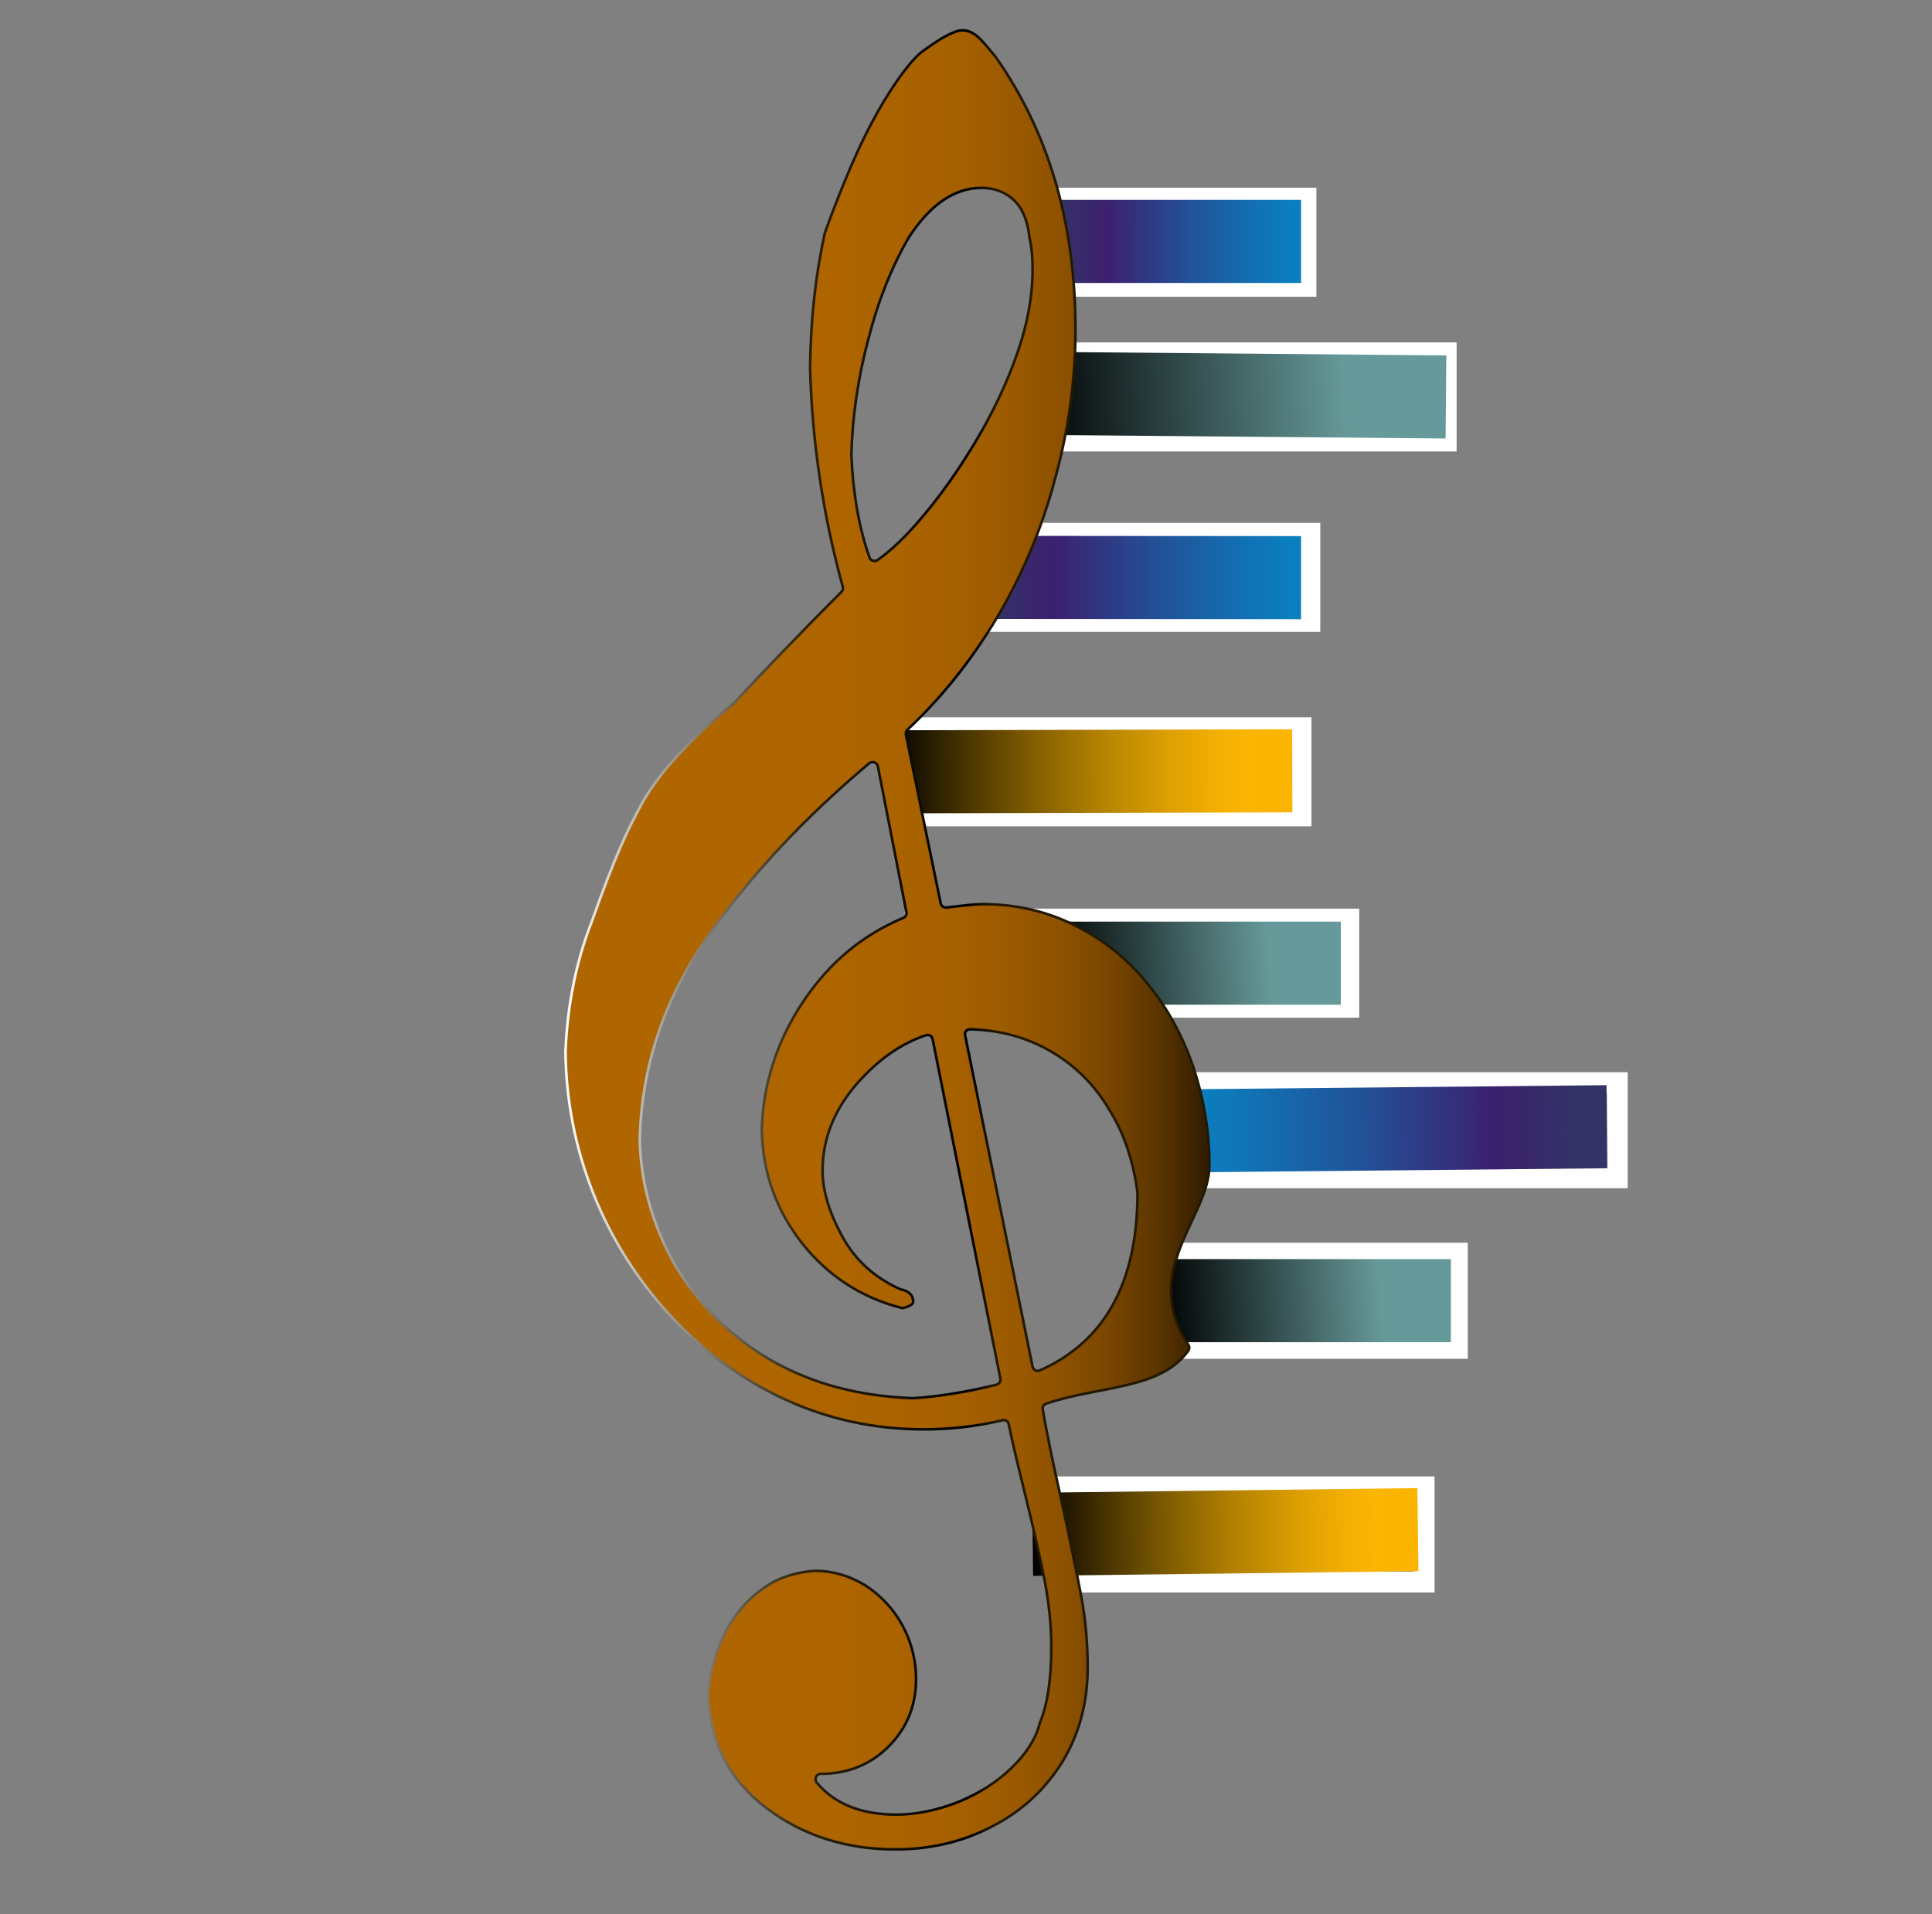 <?xml version="1.0" encoding="utf-8"?>
<!-- Generator: Adobe Illustrator 22.1.0, SVG Export Plug-In . SVG Version: 6.00 Build 0)  -->
<svg version="1.1"
	 id="svg2210" inkscape:version="0.45pre1" sodipodi:modified="true" sodipodi:version="0.32" xmlns:cc="http://web.resource.org/cc/" xmlns:dc="http://purl.org/dc/elements/1.1/" xmlns:inkscape="http://www.inkscape.org/namespaces/inkscape" xmlns:rdf="http://www.w3.org/1999/02/22-rdf-syntax-ns#" xmlns:sodipodi="http://sodipodi.sourceforge.net/DTD/sodipodi-0.dtd" xmlns:svg="http://www.w3.org/2000/svg"
	 xmlns="http://www.w3.org/2000/svg" xmlns:xlink="http://www.w3.org/1999/xlink" x="0px" y="0px" viewBox="0 0 744.1 737.4"
	 style="enable-background:new 0 0 744.1 737.4;" xml:space="preserve">
<rect x="0" y="0" width="744.1" height="737.4" fill="#808080" stroke="none"/>
<style type="text/css">
	.st0{fill:none;stroke:#FFFFFF;stroke-width:8;stroke-miterlimit:10;}
	.st1{fill:none;stroke:url(#SVGID_1_);stroke-width:32;}
	.st2{fill:none;stroke:url(#SVGID_2_);stroke-width:32;}
	.st3{fill:#CC0099;stroke:url(#SVGID_3_);stroke-width:32;}
	.st4{fill:none;stroke:url(#SVGID_4_);stroke-width:32;}
	.st5{fill:none;stroke:url(#SVGID_5_);stroke-width:32;}
	.st6{fill:none;stroke:url(#SVGID_6_);stroke-width:32;}
	.st7{fill:none;stroke:url(#SVGID_7_);stroke-width:32;}
	.st8{fill:none;stroke:url(#SVGID_8_);stroke-width:32;}
	.st9{display:none;}
	.st10{display:inline;}
	.st11{fill:url(#path2586_1_);stroke:url(#path2586_2_);stroke-miterlimit:10;}
	.st12{fill:url(#path2588_1_);stroke:url(#path2588_2_);stroke-miterlimit:10;}
	.st13{fill:url(#path2592_1_);stroke:url(#path2592_2_);stroke-miterlimit:10;}
	.st14{display:inline;fill:url(#path11_1_);stroke:url(#path11_2_);stroke-miterlimit:10;}
	.st15{display:inline;fill:url(#path13_1_);stroke:url(#path13_2_);stroke-miterlimit:10;}
	.st16{display:inline;fill:url(#path15_1_);stroke:url(#path15_2_);stroke-miterlimit:10;}
	.st17{display:inline;fill:url(#path17_1_);stroke:url(#path17_2_);stroke-miterlimit:10;}
	.st18{display:inline;fill:url(#path19_1_);stroke:url(#path19_2_);stroke-miterlimit:10;}
	.st19{fill:url(#path9_1_);stroke:url(#path9_2_);stroke-miterlimit:10;}
</style>
<sodipodi:namedview  bordercolor="#666666" borderopacity="1.0" gridtolerance="10000" guidetolerance="10" height="737.36px" id="base" inkscape:current-layer="layer1" inkscape:cx="635.29724" inkscape:cy="214.05903" inkscape:document-units="px" inkscape:pageopacity="0.0" inkscape:pageshadow="2" inkscape:window-height="573" inkscape:window-width="880" inkscape:window-x="88" inkscape:window-y="116" inkscape:zoom="0.35" objecttolerance="10" pagecolor="#ffffff" width="744.094px">
	</sodipodi:namedview>
<rect x="404.9" y="76.3" class="st0" width="98.1" height="34"/>
<rect x="408.6" y="135.9" class="st0" width="148.4" height="34"/>
<rect x="348.5" y="280.3" class="st0" width="152.6" height="34"/>
<rect x="352.5" y="354" class="st0" width="167" height="34"/>
<rect x="449.4" y="417" class="st0" width="173.5" height="36.7"/>
<rect x="447.8" y="482.7" class="st0" width="113.5" height="36.7"/>
<rect x="408.6" y="572.7" class="st0" width="139.9" height="36.7"/>
<rect x="364.8" y="205.4" class="st0" width="139.7" height="34"/>
<linearGradient id="SVGID_1_" gradientUnits="userSpaceOnUse" x1="369.772" y1="460.634" x2="369.772" y2="624.082" gradientTransform="matrix(1.225761e-02 1 1 -1.225761e-02 -9.634 71.732)">
	<stop  offset="2.227792e-02" style="stop-color:#0A7FBF"/>
	<stop  offset="0.163" style="stop-color:#1172B4"/>
	<stop  offset="0.423" style="stop-color:#225198"/>
	<stop  offset="0.738" style="stop-color:#3C206E"/>
	<stop  offset="0.921" style="stop-color:#333366"/>
</linearGradient>
<line class="st1" x1="455.5" y1="435.6" x2="618.9" y2="434"/>
<linearGradient id="SVGID_2_" gradientUnits="userSpaceOnUse" x1="9.429" y1="358.386" x2="9.429" y2="488.287" gradientTransform="matrix(5.354565e-04 -1 -1 -5.354565e-04 859.505 232.105)">
	<stop  offset="2.227792e-02" style="stop-color:#0A7FBF"/>
	<stop  offset="0.163" style="stop-color:#1172B4"/>
	<stop  offset="0.423" style="stop-color:#225198"/>
	<stop  offset="0.738" style="stop-color:#3C206E"/>
	<stop  offset="0.921" style="stop-color:#333366"/>
</linearGradient>
<line class="st2" x1="501.1" y1="222.5" x2="371.2" y2="222.4"/>
<linearGradient id="SVGID_3_" gradientUnits="userSpaceOnUse" x1="138.886" y1="307.224" x2="138.886" y2="437.133" gradientTransform="matrix(5.354282e-04 -1 -0.782 -4.185912e-04 741.208 232.042)">
	<stop  offset="2.227792e-02" style="stop-color:#0A7FBF"/>
	<stop  offset="0.163" style="stop-color:#1172B4"/>
	<stop  offset="0.423" style="stop-color:#225198"/>
	<stop  offset="0.738" style="stop-color:#3C206E"/>
	<stop  offset="0.921" style="stop-color:#333366"/>
</linearGradient>
<line class="st3" x1="501.1" y1="93" x2="399.6" y2="93"/>
<linearGradient id="SVGID_4_" gradientUnits="userSpaceOnUse" x1="492.05" y1="503.117" x2="484.06" y2="617.38" gradientTransform="matrix(1.695986e-04 1 1 -1.695986e-04 -100.246 -116.91)">
	<stop  offset="0" style="stop-color:#000000"/>
	<stop  offset="0.752" style="stop-color:#669999"/>
</linearGradient>
<line class="st4" x1="403.8" y1="371" x2="516.4" y2="371"/>
<linearGradient id="SVGID_5_" gradientUnits="userSpaceOnUse" x1="621.99" y1="547.134" x2="614.111" y2="659.816" gradientTransform="matrix(1.695986e-04 1 1 -1.695986e-04 -100.246 -116.91)">
	<stop  offset="0" style="stop-color:#000000"/>
	<stop  offset="0.752" style="stop-color:#669999"/>
</linearGradient>
<line class="st5" x1="447.8" y1="501" x2="558.8" y2="501"/>
<linearGradient id="SVGID_6_" gradientUnits="userSpaceOnUse" x1="671.454" y1="498.785" x2="660.217" y2="659.47" gradientTransform="matrix(-1.112028e-02 1 1 1.112028e-02 -94.365 -520.009)">
	<stop  offset="0" style="stop-color:#000000"/>
	<stop  offset="0.752" style="stop-color:#669999"/>
</linearGradient>
<line class="st6" x1="397.7" y1="151.5" x2="556.9" y2="152.9"/>
<linearGradient id="SVGID_7_" gradientUnits="userSpaceOnUse" x1="613.812" y1="507.552" x2="613.812" y2="562.876" gradientTransform="matrix(2.620894e-03 1 2.818 -7.385728e-03 -1089.945 -312.785)">
	<stop  offset="0" style="stop-color:#000000"/>
	<stop  offset="0.19" style="stop-color:#483401"/>
	<stop  offset="0.377" style="stop-color:#886201"/>
	<stop  offset="0.546" style="stop-color:#B98601"/>
	<stop  offset="0.694" style="stop-color:#DD9F02"/>
	<stop  offset="0.813" style="stop-color:#F3AF02"/>
	<stop  offset="0.89" style="stop-color:#FBB502"/>
	<stop  offset="0.921" style="stop-color:#FBB501"/>
</linearGradient>
<line class="st7" x1="341.8" y1="297.3" x2="497.7" y2="296.9"/>
<linearGradient id="SVGID_8_" gradientUnits="userSpaceOnUse" x1="332.685" y1="511.547" x2="332.685" y2="660.074" gradientTransform="matrix(1.544495e-02 1 1 -1.544495e-02 -119.018 266.496)">
	<stop  offset="0" style="stop-color:#000000"/>
	<stop  offset="0.19" style="stop-color:#483401"/>
	<stop  offset="0.377" style="stop-color:#886201"/>
	<stop  offset="0.546" style="stop-color:#B98601"/>
	<stop  offset="0.694" style="stop-color:#DD9F02"/>
	<stop  offset="0.813" style="stop-color:#F3AF02"/>
	<stop  offset="0.89" style="stop-color:#FBB502"/>
	<stop  offset="0.921" style="stop-color:#FBB501"/>
</linearGradient>
<line class="st8" x1="397.7" y1="591" x2="546.1" y2="589.2"/>
<g id="layer1" inkscape:groupmode="layer" inkscape:label="Layer 1">
	<g id="g2582" transform="translate(5289.884,1126.61)" class="st9">
		<g id="g2584" class="st10">
			<linearGradient id="path2586_1_" gradientUnits="userSpaceOnUse" x1="208.39" y1="66.9" x2="221.81" y2="66.9">
				<stop  offset="0.207" style="stop-color:#00FF66"/>
				<stop  offset="0.818" style="stop-color:#000000"/>
			</linearGradient>
			<linearGradient id="path2586_2_" gradientUnits="userSpaceOnUse" x1="207.89" y1="66.9" x2="222.31" y2="66.9">
				<stop  offset="0" style="stop-color:#FFFFFF"/>
				<stop  offset="0.369" style="stop-color:#2B210C"/>
				<stop  offset="0.624" style="stop-color:#000000"/>
				<stop  offset="0.666" style="stop-color:#231903"/>
				<stop  offset="0.709" style="stop-color:#231903"/>
				<stop  offset="0.847" style="stop-color:#231903"/>
			</linearGradient>
			<path id="path2586" class="st11" d="M214.6,62.6c3.6,0,6.9,1.4,7.2,4.4c0.2,2.2-2.7,4.2-6.2,4.2c-3.6,0-6.9-1.3-7.2-4.3
				C208.2,64.6,211.1,62.6,214.6,62.6z M215.5,70.4c1.5,0,2.5-1.5,2.4-2.7c-0.4-2.3-1.2-4.2-3.3-4.2c-1.5,0-2.4,1.5-2.2,2.7
				C212.7,68.5,213.4,70.4,215.5,70.4z"/>
			<linearGradient id="path2588_1_" gradientUnits="userSpaceOnUse" x1="214.8" y1="23.8" x2="215.4" y2="23.8">
				<stop  offset="0.207" style="stop-color:#00FF66"/>
				<stop  offset="0.818" style="stop-color:#000000"/>
			</linearGradient>
			<linearGradient id="path2588_2_" gradientUnits="userSpaceOnUse" x1="214.3" y1="23.8" x2="215.9" y2="23.8">
				<stop  offset="0" style="stop-color:#FFFFFF"/>
				<stop  offset="0.369" style="stop-color:#2B210C"/>
				<stop  offset="0.624" style="stop-color:#000000"/>
				<stop  offset="0.666" style="stop-color:#231903"/>
				<stop  offset="0.709" style="stop-color:#231903"/>
				<stop  offset="0.847" style="stop-color:#231903"/>
			</linearGradient>
			<path id="path2588" class="st12" d="M215.4,36h-0.6V11.6h0.6V36z"/>
		</g>
		<g id="g2590" class="st10">
			<linearGradient id="path2592_1_" gradientUnits="userSpaceOnUse" x1="209" y1="106.5" x2="221.6" y2="106.5">
				<stop  offset="0.207" style="stop-color:#00FF66"/>
				<stop  offset="0.818" style="stop-color:#000000"/>
			</linearGradient>
			<linearGradient id="path2592_2_" gradientUnits="userSpaceOnUse" x1="208.5" y1="106.5" x2="222.1" y2="106.5">
				<stop  offset="0" style="stop-color:#FFFFFF"/>
				<stop  offset="0.369" style="stop-color:#2B210C"/>
				<stop  offset="0.624" style="stop-color:#000000"/>
				<stop  offset="0.666" style="stop-color:#231903"/>
				<stop  offset="0.709" style="stop-color:#231903"/>
				<stop  offset="0.847" style="stop-color:#231903"/>
			</linearGradient>
			<path id="path2592" class="st13" d="M218.2,101l0.7-1.3h0.6l0.3,5.2h-0.6c-0.4-1.5-1-2.6-1.6-3.2c-0.8-0.8-1.6-1.3-2.6-1.3
				c-0.8,0-1.4,0.2-2,0.6s-1.1,1.1-1.4,1.9c-0.3,0.9-0.5,2.1-0.5,3.6s0.2,2.7,0.5,3.5s0.8,1.5,1.3,1.9c0.6,0.4,1.2,0.6,2,0.6
				c1,0,1.8-0.3,2.4-0.9s0.8-1.3,0.8-2.2v-1.2c0-0.2-0.1-0.3-0.2-0.4c-0.1-0.1-0.4-0.2-0.7-0.2h-1.1V107h5.5v0.6h-0.7
				c-0.3,0-0.6,0.1-0.7,0.2c-0.1,0.1-0.2,0.3-0.2,0.5v5h-0.6c-0.2-0.8-0.4-1.5-0.7-2.2c-0.4,0.7-1,1.3-1.6,1.6
				c-0.6,0.4-1.3,0.5-2.1,0.5c-1.1,0-2.1-0.3-3-0.8c-0.9-0.6-1.7-1.4-2.2-2.4s-0.8-2.2-0.8-3.5s0.3-2.5,0.8-3.5s1.3-1.8,2.2-2.4
				s1.9-0.9,2.9-0.9c0.6,0,1.1,0.1,1.6,0.3C217,100.2,217.6,100.5,218.2,101z"/>
		</g>
	</g>
	<g id="g2690" transform="translate(0,-31.429)">
		<g class="st9">
			<linearGradient id="path11_1_" gradientUnits="userSpaceOnUse" x1="35.9" y1="383" x2="700.1" y2="383">
				<stop  offset="0.207" style="stop-color:#00FF66"/>
				<stop  offset="0.818" style="stop-color:#000000"/>
			</linearGradient>
			<linearGradient id="path11_2_" gradientUnits="userSpaceOnUse" x1="35.9" y1="383" x2="700.1" y2="383">
				<stop  offset="0" style="stop-color:#FFFFFF"/>
				<stop  offset="0.369" style="stop-color:#2B210C"/>
				<stop  offset="0.624" style="stop-color:#000000"/>
				<stop  offset="0.666" style="stop-color:#231903"/>
				<stop  offset="0.709" style="stop-color:#231903"/>
				<stop  offset="0.847" style="stop-color:#231903"/>
			</linearGradient>
			<path id="path11" class="st14" d="M35.9,383h664.2"/>
			<linearGradient id="path13_1_" gradientUnits="userSpaceOnUse" x1="35.9" y1="586.5" x2="702.8" y2="586.5">
				<stop  offset="0.207" style="stop-color:#00FF66"/>
				<stop  offset="0.818" style="stop-color:#000000"/>
			</linearGradient>
			<linearGradient id="path13_2_" gradientUnits="userSpaceOnUse" x1="35.9" y1="586.5" x2="702.8" y2="586.5">
				<stop  offset="0" style="stop-color:#FFFFFF"/>
				<stop  offset="0.369" style="stop-color:#2B210C"/>
				<stop  offset="0.624" style="stop-color:#000000"/>
				<stop  offset="0.666" style="stop-color:#231903"/>
				<stop  offset="0.709" style="stop-color:#231903"/>
				<stop  offset="0.847" style="stop-color:#231903"/>
			</linearGradient>
			<path id="path13" class="st15" d="M35.9,586.5h666.9"/>
			<linearGradient id="path15_1_" gradientUnits="userSpaceOnUse" x1="35.9" y1="484.7" x2="700.1" y2="484.7">
				<stop  offset="0.207" style="stop-color:#00FF66"/>
				<stop  offset="0.818" style="stop-color:#000000"/>
			</linearGradient>
			<linearGradient id="path15_2_" gradientUnits="userSpaceOnUse" x1="35.9" y1="484.7" x2="700.1" y2="484.7">
				<stop  offset="0" style="stop-color:#FFFFFF"/>
				<stop  offset="0.369" style="stop-color:#2B210C"/>
				<stop  offset="0.624" style="stop-color:#000000"/>
				<stop  offset="0.666" style="stop-color:#231903"/>
				<stop  offset="0.709" style="stop-color:#231903"/>
				<stop  offset="0.847" style="stop-color:#231903"/>
			</linearGradient>
			<path id="path15" class="st16" d="M35.9,484.7h664.2"/>
			<linearGradient id="path17_1_" gradientUnits="userSpaceOnUse" x1="35.9" y1="281.2" x2="697.4" y2="281.2">
				<stop  offset="0.207" style="stop-color:#00FF66"/>
				<stop  offset="0.818" style="stop-color:#000000"/>
			</linearGradient>
			<linearGradient id="path17_2_" gradientUnits="userSpaceOnUse" x1="35.9" y1="281.2" x2="697.4" y2="281.2">
				<stop  offset="0" style="stop-color:#FFFFFF"/>
				<stop  offset="0.369" style="stop-color:#2B210C"/>
				<stop  offset="0.624" style="stop-color:#000000"/>
				<stop  offset="0.666" style="stop-color:#231903"/>
				<stop  offset="0.709" style="stop-color:#231903"/>
				<stop  offset="0.847" style="stop-color:#231903"/>
			</linearGradient>
			<path id="path17" class="st17" d="M35.9,281.2h661.5"/>
			<linearGradient id="path19_1_" gradientUnits="userSpaceOnUse" x1="35.9" y1="179.5" x2="697.4" y2="179.5">
				<stop  offset="0.207" style="stop-color:#00FF66"/>
				<stop  offset="0.818" style="stop-color:#000000"/>
			</linearGradient>
			<linearGradient id="path19_2_" gradientUnits="userSpaceOnUse" x1="35.9" y1="179.5" x2="697.4" y2="179.5">
				<stop  offset="0" style="stop-color:#FFFFFF"/>
				<stop  offset="0.369" style="stop-color:#2B210C"/>
				<stop  offset="0.624" style="stop-color:#000000"/>
				<stop  offset="0.666" style="stop-color:#231903"/>
				<stop  offset="0.709" style="stop-color:#231903"/>
				<stop  offset="0.847" style="stop-color:#231903"/>
			</linearGradient>
			<path id="path19" class="st18" d="M35.9,179.5h661.5"/>
		</g>
		<g id="g2686">
			<linearGradient id="path9_1_" gradientUnits="userSpaceOnUse" x1="217.8" y1="393.45" x2="465.8" y2="393.45">
				<stop  offset="0" style="stop-color:#B06600"/>
				<stop  offset="0.427" style="stop-color:#AE6500"/>
				<stop  offset="0.581" style="stop-color:#A76100"/>
				<stop  offset="0.691" style="stop-color:#9C5A00"/>
				<stop  offset="0.78" style="stop-color:#8B5000"/>
				<stop  offset="0.856" style="stop-color:#754300"/>
				<stop  offset="0.923" style="stop-color:#593400"/>
				<stop  offset="0.982" style="stop-color:#3A2100"/>
				<stop  offset="1" style="stop-color:#2F1B00"/>
			</linearGradient>
			<linearGradient id="path9_2_" gradientUnits="userSpaceOnUse" x1="217.3" y1="393.45" x2="466.3" y2="393.45">
				<stop  offset="0" style="stop-color:#FFFFFF"/>
				<stop  offset="0.369" style="stop-color:#2B210C"/>
				<stop  offset="0.624" style="stop-color:#000000"/>
				<stop  offset="0.666" style="stop-color:#231903"/>
				<stop  offset="0.709" style="stop-color:#231903"/>
				<stop  offset="0.847" style="stop-color:#231903"/>
			</linearGradient>
			<path id="path9" class="st19" d="M359.2,431.7c-0.2-1.2-1.5-1.9-2.6-1.5c-9.7,3.2-18.5,9.5-26.7,18.8
				c-8.8,10.2-13.1,21.4-13.1,33.4c0,7.6,2.6,16.2,7.6,25.3c5,9.2,12.5,15.9,22.3,20.3c0.1,0.1,0.2,0.1,0.4,0.1
				c3.2,0.7,4.6,2.4,4.6,4.8c0,0.8-1.1,1.6-3.6,2.3c-0.3,0.1-0.7,0.1-1,0c-15.5-4-28.3-12.4-38.2-24.9c-10-12.8-15.2-27.2-15.5-43.8
				c0.5-17.7,5.9-34.3,16.1-49.5c10-14.9,22.8-25.5,38.4-32c0.9-0.4,1.4-1.3,1.2-2.2l-11-56.2c-0.3-1.5-2.1-2.1-3.3-1.2
				c-25.4,21.4-46.1,43.6-62.3,66.9c-16.8,24-25.4,50-26.1,78.1c0.3,12.6,2.9,24.8,7.8,36.5c4.8,11.9,12.1,22.6,21.8,32.4
				c19.5,19.4,44.8,29.6,75.7,30.7c0.1,0,0.2,0,0.2,0c10-0.7,20.5-2.4,31.9-5.2c1-0.3,1.7-1.3,1.5-2.3L359.2,431.7z M371.7,430.2
				l26,127.7c0.3,1.3,1.6,1.9,2.8,1.4c25-11.1,37.6-33.9,37.6-68.3c0-0.1,0-0.2,0-0.3c-1.6-11.8-5-22.5-10.9-31.9
				c-5.7-9.6-13.3-17.2-23-22.7c-9-5.1-19.1-7.9-30.4-8.2C372.4,427.8,371.4,428.9,371.7,430.2z M334.9,246.2c0.4,1.2,1.9,1.7,3,1
				c5.2-3.6,11-9.1,17.2-16.5c7.1-8.3,14-18.1,20.6-29.1c6.7-11.2,12.1-22.6,16.1-34.1c4-11.4,5.9-22.2,5.9-32.2
				c0-4.3-0.3-8.6-1.2-12.3c0-0.1,0-0.1,0-0.2c-0.7-6.2-2.6-11-5.9-14.2c-3.3-3.1-7.4-4.8-12.6-4.8c-10.4,0-19.7,6.4-28,19.1
				c-6.4,11-11.7,24.1-15.5,38.9c-4,15-6.2,29.8-6.6,44.8c0,0,0,0.1,0,0.2C328.6,222.4,331.1,235.6,334.9,246.2z M317.7,121.1
				c0,0,7.7-21.7,15.2-36.8c8.7-17.7,17.7-29.5,22-32.8c7.4-5.5,12.8-8.4,15.7-8.4c2.2,0,4.1,0.9,5.9,2.4c1.7,1.5,3.9,4.1,6.7,7.5
				l0.1,0.1c20.5,29.1,30.9,64.2,30.9,105.2c0,19.5-2.6,38.4-7.8,57.4c-5,18.8-12.4,36.7-22.3,53.4c-9.8,16.5-21.3,30.9-34.6,43.4
				c-0.5,0.5-0.7,1.2-0.6,1.9l13.4,65c0.2,1,1.2,1.7,2.2,1.6c6.6-0.8,11.2-1.3,13.9-1.3c13.1,0,24.9,2.8,35.8,8.3
				s20.2,12.9,27.8,22.4c7.6,9.3,13.5,20,17.6,32.1c4,12.1,6.2,24.6,6.2,37.7c0,20.1-26.9,40.6-8.1,69.3c0.5,0.7,0.4,1.6-0.1,2.3
				c-10.8,15-34,13.3-54.7,20.3c-0.9,0.3-1.5,1.3-1.3,2.2c1.4,8.4,3.8,20,7.1,34.7c3.5,15.9,6,28.4,7.8,37.7
				c1.7,9.3,2.4,18.3,2.4,27.1c0,13.6-3.3,25.7-9.8,36.4c-6.7,10.7-15.7,19-27.1,24.8c-11.2,5.9-23.7,8.8-37.1,8.8
				c-19,0-35.6-5.3-49.7-15.9c-14.1-10.7-21.7-24.9-22.5-43.2c0-0.1,0-0.2,0-0.2c0.5-8,2.4-15.6,5.9-22.8
				c3.5-7.2,8.1-13.1,14.2-17.6c5.8-4.6,12.9-7,21-7.6c0.1,0,0.1,0,0.2,0c6.7,0,13.1,1.9,19.1,5.5c5.9,3.8,10.7,8.8,14.3,15.2
				c3.5,6.4,5.4,13.4,5.4,21c0,10.2-3.5,18.8-10.4,25.8s-15.7,10.7-26.3,10.7l0,0c-1.7,0-2.6,2-1.6,3.3c6.8,8.2,17.1,12.4,30.7,12.4
				c7.8,0,15.7-1.7,23.7-4.8c8.1-3.3,14.9-7.6,20.6-13.1s9.5-11.3,11-17.5c0-0.1,0-0.1,0.1-0.2c2.9-7.1,4.3-16.8,4.3-29
				c0-8.3-0.9-16.5-2.4-24.8c-1.6-8.1-4-19-7.3-32.4c-3-12.1-5.3-21.7-6.7-28.6c-0.2-1.1-1.3-1.8-2.4-1.5
				c-9.7,2.3-19.8,3.5-30.3,3.5c-18.8,0-36.6-3.8-53.4-11.5S270.8,551.8,258,538c-12.6-13.8-22.5-29.3-29.5-46.9
				c-6.9-17.4-10.5-35.7-10.7-54.6c0.7-17.6,4-34.5,10.2-50.3c8.7-24.5,13.6-35.1,19.6-45.9c1.3-2.2,9.1-16.9,34.9-37.9
				c0,0,0.1-0.1,0.1-0.1c10.5-11.2,24.2-25.6,41.5-42.9c0.5-0.5,0.7-1.2,0.5-1.9c-7.6-27.6-11.8-55.6-12.6-84.2
				C312.2,154.7,314.1,137.3,317.7,121.1"/>
		</g>
	</g>
</g>
</svg>
